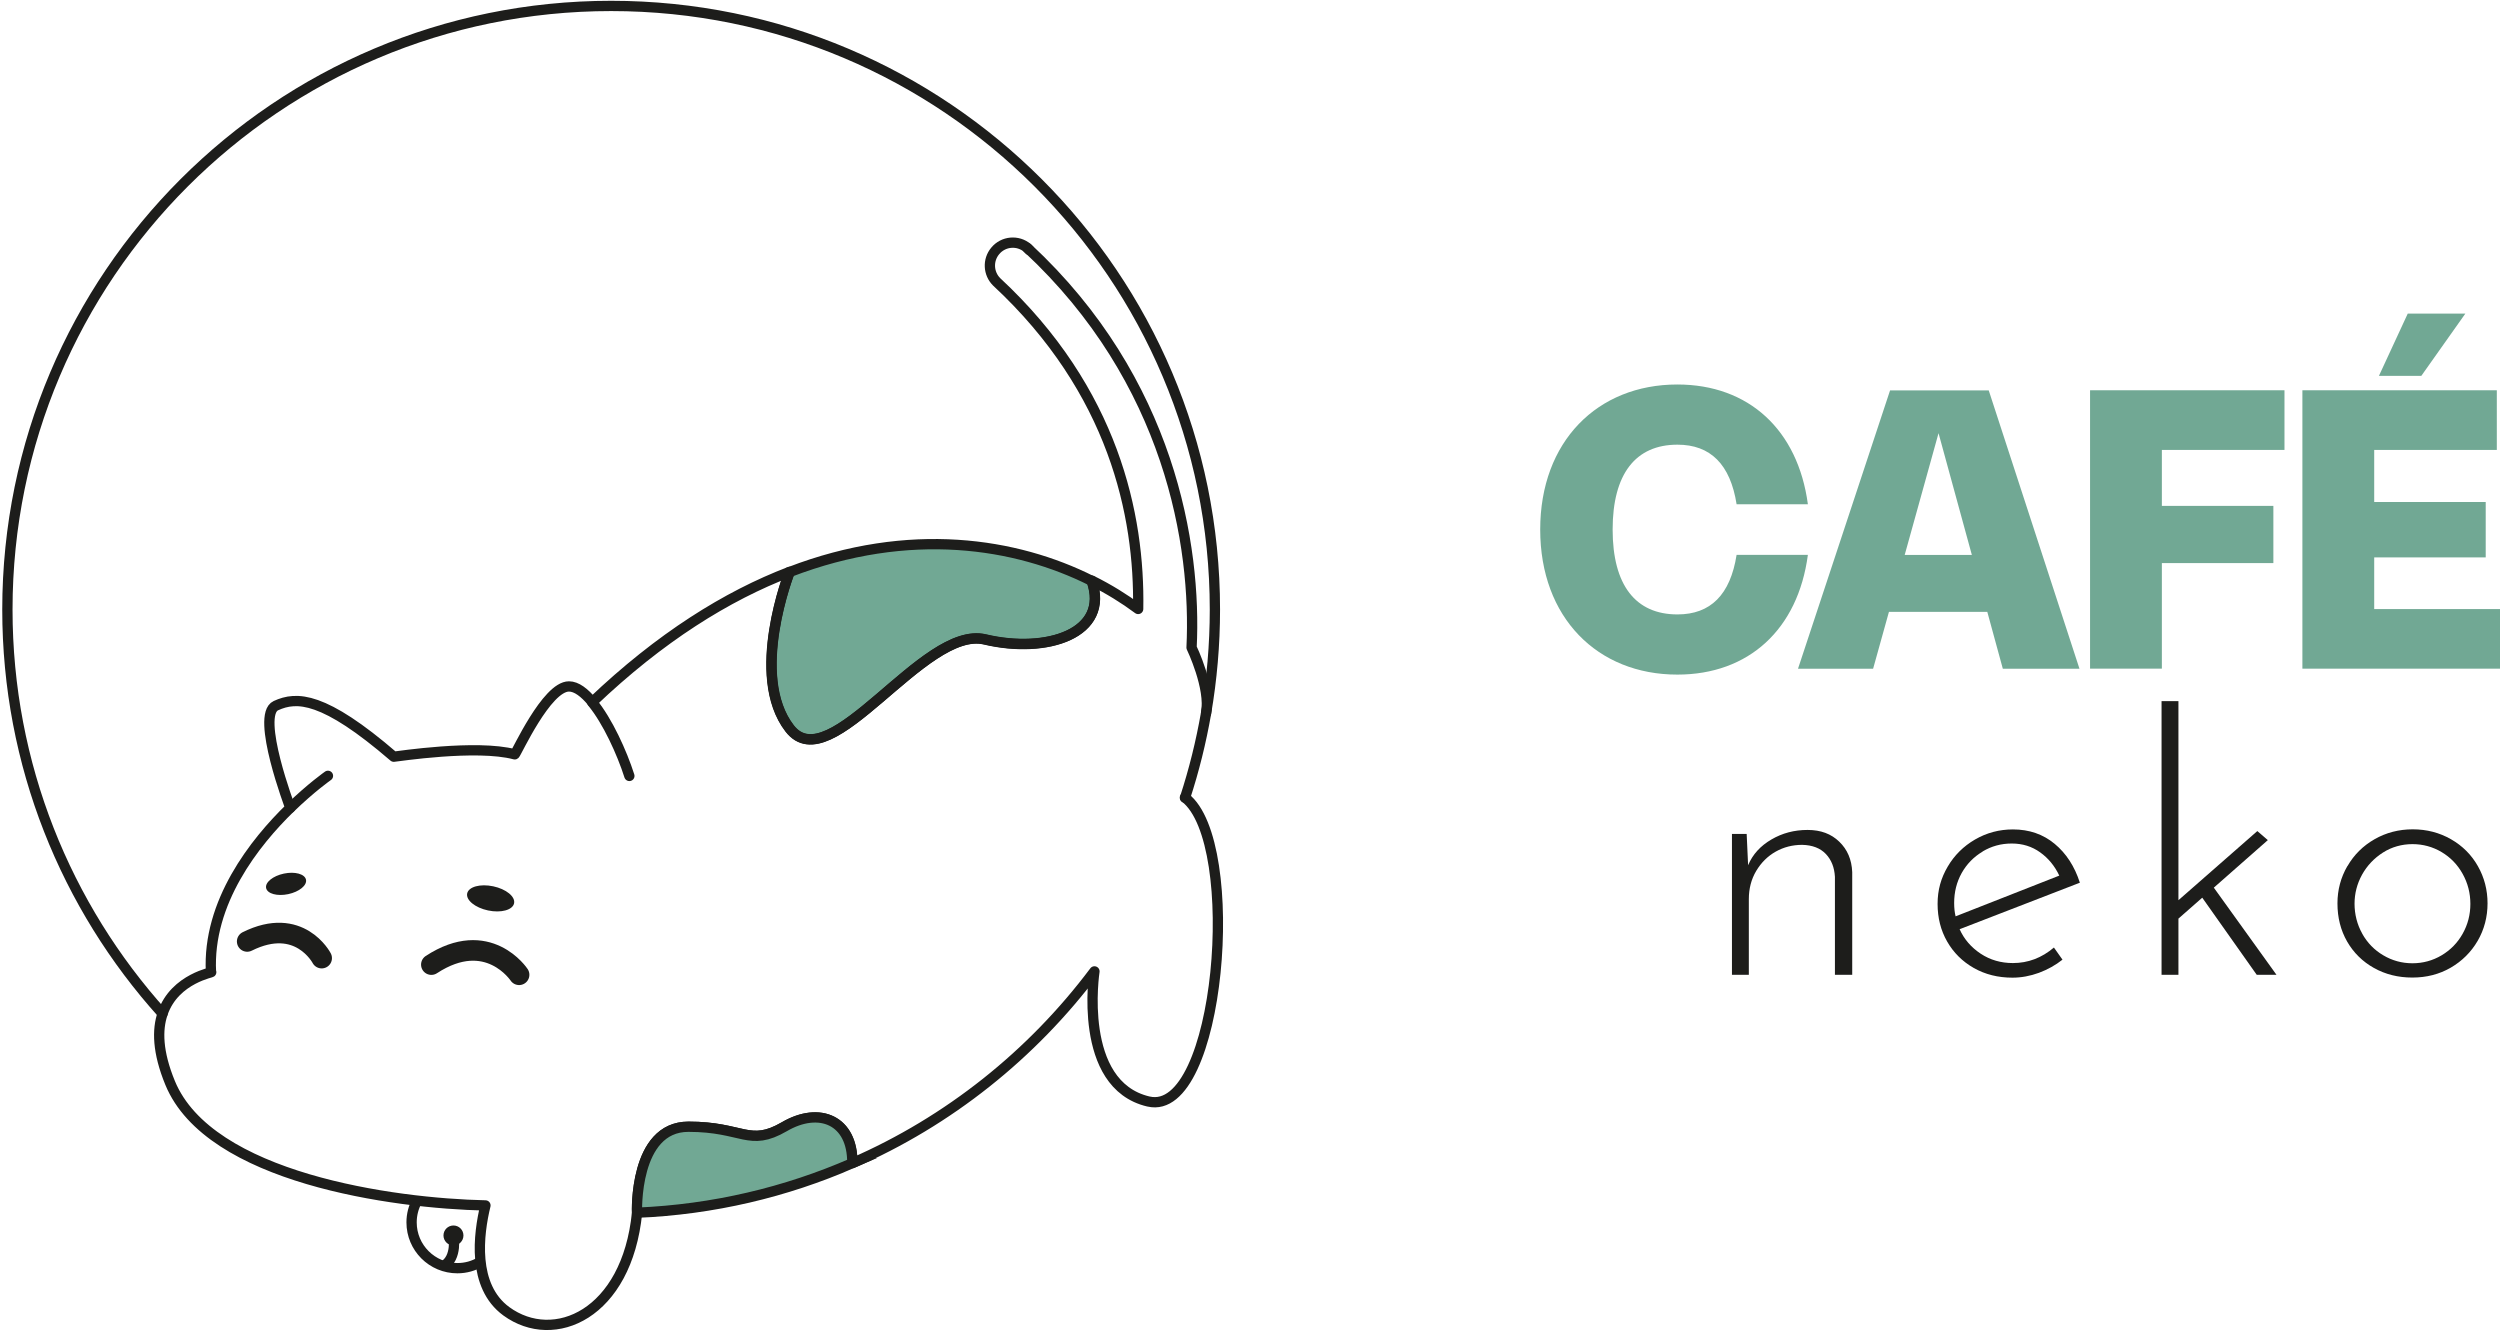 <svg width="169" height="90" viewBox="0 0 169 90" fill="none" xmlns="http://www.w3.org/2000/svg">
<path d="M10.987 68.517C4.471 61.285 0.5 51.709 0.5 41.208C0.5 18.669 18.776 0.401 41.314 0.401C63.853 0.401 82.128 18.669 82.128 41.208C82.128 43.593 81.92 45.937 81.53 48.211" stroke="#1D1D1B" stroke-width="0.695" stroke-linecap="round" stroke-linejoin="round"/>
<path d="M80.105 53.92H80.098" stroke="#1D1D1B" stroke-width="0.695" stroke-linecap="round" stroke-linejoin="round"/>
<path d="M66.579 43.232C62.413 42.237 56.127 52.822 53.373 49.247C50.612 45.673 53.373 38.67 53.373 38.67C61.509 35.54 68.7 36.709 73.79 39.261C75.042 42.835 70.745 44.219 66.579 43.232Z" fill="#71A894" stroke="#1D1D1B" stroke-width="0.695" stroke-miterlimit="10"/>
<path d="M77.636 74.463C72.796 73.329 73.985 65.666 73.985 65.666C69.771 71.285 64.138 75.791 57.622 78.629C57.656 75.736 55.403 74.776 53.025 76.167C50.64 77.551 50.243 76.167 46.544 76.167C42.844 76.167 43.066 81.981 43.066 81.981C42.378 88.865 37.447 90.993 34.228 88.643C31.898 86.939 32.343 83.434 32.816 81.487C26.585 81.355 14.151 79.637 11.502 73.211C10.639 71.118 10.618 69.602 10.994 68.51C11.814 66.09 14.534 65.715 14.262 65.715C14.012 60.993 17.218 56.945 19.624 54.609C19.624 54.609 17.253 48.343 18.65 47.703C20.055 47.056 21.884 47.071 26.62 51.153C26.828 51.139 32.211 50.304 34.798 50.993C34.909 50.93 36.947 46.403 38.463 46.403C38.971 46.403 39.513 46.82 40.041 47.46C44.631 43.086 49.138 40.283 53.386 38.656C53.386 38.656 50.626 45.659 53.386 49.233C56.14 52.808 62.427 42.223 66.593 43.218C70.758 44.205 75.056 42.822 73.804 39.247C74.965 39.824 76.015 40.478 76.94 41.166C77.052 34.838 75.292 26.41 67.371 19.052C66.808 18.489 66.759 17.585 67.274 16.966C67.823 16.298 68.804 16.215 69.458 16.764C79.089 25.714 80.89 36.897 80.55 43.774C80.55 43.774 81.864 46.5 81.53 48.211C81.189 50.165 80.716 52.071 80.112 53.92C84.027 56.952 82.49 75.59 77.643 74.463H77.636Z" stroke="#1D1D1B" stroke-width="0.695" stroke-linecap="round" stroke-linejoin="round"/>
<path d="M22.17 52.446C22.17 52.446 21.036 53.239 19.618 54.616" stroke="#1D1D1B" stroke-width="0.695" stroke-linecap="round" stroke-linejoin="round"/>
<path d="M69.577 16.897L69.451 16.771" stroke="#1D1D1B" stroke-width="0.695" stroke-linecap="round" stroke-linejoin="round"/>
<path d="M40.035 47.481C41.071 48.739 42.044 50.881 42.545 52.453" stroke="#1D1D1B" stroke-width="0.695" stroke-linecap="round" stroke-linejoin="round"/>
<path d="M35.091 65.895C35.091 65.895 32.99 62.703 29.159 65.207" stroke="#1D1D1B" stroke-width="1.391" stroke-miterlimit="10" stroke-linecap="round"/>
<path d="M21.745 64.769C21.745 64.769 20.243 61.883 16.71 63.642" stroke="#1D1D1B" stroke-width="1.391" stroke-miterlimit="10" stroke-linecap="round"/>
<path d="M19.484 60.444C20.228 60.286 20.766 59.848 20.685 59.465C20.604 59.082 19.935 58.898 19.191 59.055C18.447 59.212 17.909 59.651 17.99 60.034C18.071 60.417 18.74 60.601 19.484 60.444Z" fill="#1D1D1B"/>
<path d="M34.752 61.065C34.847 60.614 34.215 60.099 33.339 59.914C32.464 59.729 31.677 59.945 31.581 60.396C31.486 60.847 32.119 61.362 32.995 61.547C33.87 61.732 34.657 61.516 34.752 61.065Z" fill="#1D1D1B"/>
<path d="M57.622 78.629C53.13 80.59 48.213 81.765 43.06 81.98C43.06 81.98 42.83 76.167 46.537 76.167C50.244 76.167 50.633 77.551 53.018 76.167C55.397 74.776 57.65 75.729 57.615 78.629H57.622Z" fill="#71A894" stroke="#1D1D1B" stroke-width="0.695" stroke-miterlimit="10"/>
<path d="M28.192 81.174C27.955 81.605 27.823 82.106 27.823 82.634C27.823 84.345 29.207 85.729 30.918 85.729C31.488 85.729 32.024 85.576 32.483 85.297" stroke="#1D1D1B" stroke-width="0.695" stroke-miterlimit="10"/>
<path d="M30.654 84.193C31.027 84.193 31.329 83.89 31.329 83.518C31.329 83.145 31.027 82.843 30.654 82.843C30.281 82.843 29.979 83.145 29.979 83.518C29.979 83.89 30.281 84.193 30.654 84.193Z" fill="#1D1D1B"/>
<path d="M30.654 83.517C30.654 83.517 30.946 85.02 29.979 85.584" stroke="#1D1D1B" stroke-width="0.695" stroke-miterlimit="10"/>
<path d="M113.395 41.535C115.634 41.535 116.969 40.206 117.394 37.508H122.213C121.545 42.536 118.221 45.603 113.388 45.603C107.985 45.603 104.118 41.75 104.118 35.798C104.118 29.845 107.985 25.992 113.388 25.992C118.214 25.992 121.538 29.059 122.213 34.087H117.394C116.969 31.389 115.627 30.06 113.395 30.06C110.572 30.06 109.014 32.028 109.014 35.798C109.014 39.567 110.572 41.535 113.395 41.535Z" fill="#71A894"/>
<path d="M121.545 45.207L127.769 26.389H134.438L140.572 45.207H135.391L134.341 41.361H127.693L126.622 45.207H121.552H121.545ZM133.298 37.515L131.045 29.282L128.757 37.515H133.298Z" fill="#71A894"/>
<path d="M154.431 30.415H146.142V34.198H153.68V38.065H146.142V45.2H141.288V26.382H154.431V30.408V30.415Z" fill="#71A894"/>
<path d="M168.785 26.389V30.415H160.496V33.934H168.034V37.682H160.496V41.173H169.008V45.2H155.642V26.382H168.785V26.389ZM163.681 25.408H160.816L162.763 21.201H166.657L163.681 25.408Z" fill="#71A894"/>
<path d="M124.333 56.897C124.883 57.425 125.175 58.107 125.21 58.955V65.895H124.041V59.275C124.006 58.642 123.805 58.128 123.429 57.731C123.054 57.335 122.518 57.126 121.823 57.112C121.176 57.112 120.578 57.265 120.036 57.571C119.493 57.877 119.055 58.315 118.721 58.872C118.387 59.435 118.221 60.068 118.221 60.784V65.895H117.08V56.375H118.075L118.172 58.489C118.478 57.759 119.006 57.182 119.744 56.751C120.481 56.319 121.294 56.104 122.191 56.104C123.088 56.104 123.784 56.368 124.333 56.897Z" fill="#1D1D1B"/>
<path d="M138.84 64.046L139.424 64.873C138.951 65.249 138.422 65.541 137.831 65.763C137.24 65.979 136.642 66.09 136.044 66.09C135.071 66.09 134.201 65.874 133.429 65.436C132.657 64.998 132.059 64.4 131.628 63.649C131.197 62.898 130.981 62.05 130.981 61.104C130.981 60.158 131.211 59.358 131.663 58.587C132.115 57.815 132.734 57.203 133.513 56.751C134.292 56.299 135.147 56.069 136.072 56.069C137.178 56.069 138.116 56.396 138.895 57.043C139.674 57.689 140.244 58.566 140.599 59.671L132.47 62.815C132.776 63.496 133.255 64.046 133.895 64.47C134.535 64.894 135.265 65.103 136.072 65.103C137.094 65.103 138.019 64.755 138.847 64.052L138.84 64.046ZM134.02 57.571C133.422 57.926 132.949 58.413 132.609 59.018C132.268 59.63 132.101 60.304 132.101 61.048C132.101 61.389 132.136 61.688 132.198 61.945L139.208 59.191C138.902 58.545 138.471 58.016 137.915 57.62C137.365 57.224 136.726 57.022 135.995 57.022C135.265 57.022 134.625 57.203 134.027 57.557L134.02 57.571Z" fill="#1D1D1B"/>
<path d="M148.868 60.687L147.262 62.098V65.895H146.121V47.397H147.262V60.854L152.595 56.18L153.305 56.792L149.654 60.005L153.889 65.895H152.554L148.875 60.687H148.868Z" fill="#1D1D1B"/>
<path d="M158.687 58.552C159.132 57.78 159.744 57.175 160.523 56.73C161.302 56.285 162.164 56.062 163.103 56.062C164.041 56.062 164.904 56.285 165.683 56.73C166.462 57.175 167.074 57.787 167.505 58.552C167.943 59.324 168.158 60.165 168.158 61.069C168.158 61.973 167.936 62.836 167.491 63.6C167.046 64.365 166.434 64.97 165.669 65.415C164.897 65.861 164.035 66.083 163.075 66.083C162.115 66.083 161.253 65.868 160.481 65.436C159.709 65.005 159.104 64.407 158.666 63.649C158.228 62.884 158.012 62.029 158.012 61.069C158.012 60.158 158.235 59.324 158.68 58.552H158.687ZM159.688 63.121C160.036 63.74 160.509 64.226 161.114 64.581C161.712 64.936 162.372 65.117 163.082 65.117C163.791 65.117 164.452 64.936 165.05 64.581C165.648 64.226 166.128 63.74 166.475 63.121C166.823 62.502 166.997 61.834 166.997 61.104C166.997 60.374 166.823 59.699 166.475 59.073C166.128 58.447 165.655 57.961 165.05 57.599C164.452 57.244 163.791 57.063 163.082 57.063C162.372 57.063 161.684 57.251 161.086 57.634C160.488 58.016 160.015 58.517 159.674 59.129C159.334 59.748 159.167 60.401 159.167 61.097C159.167 61.792 159.34 62.502 159.688 63.114V63.121Z" fill="#1D1D1B"/>
</svg>

